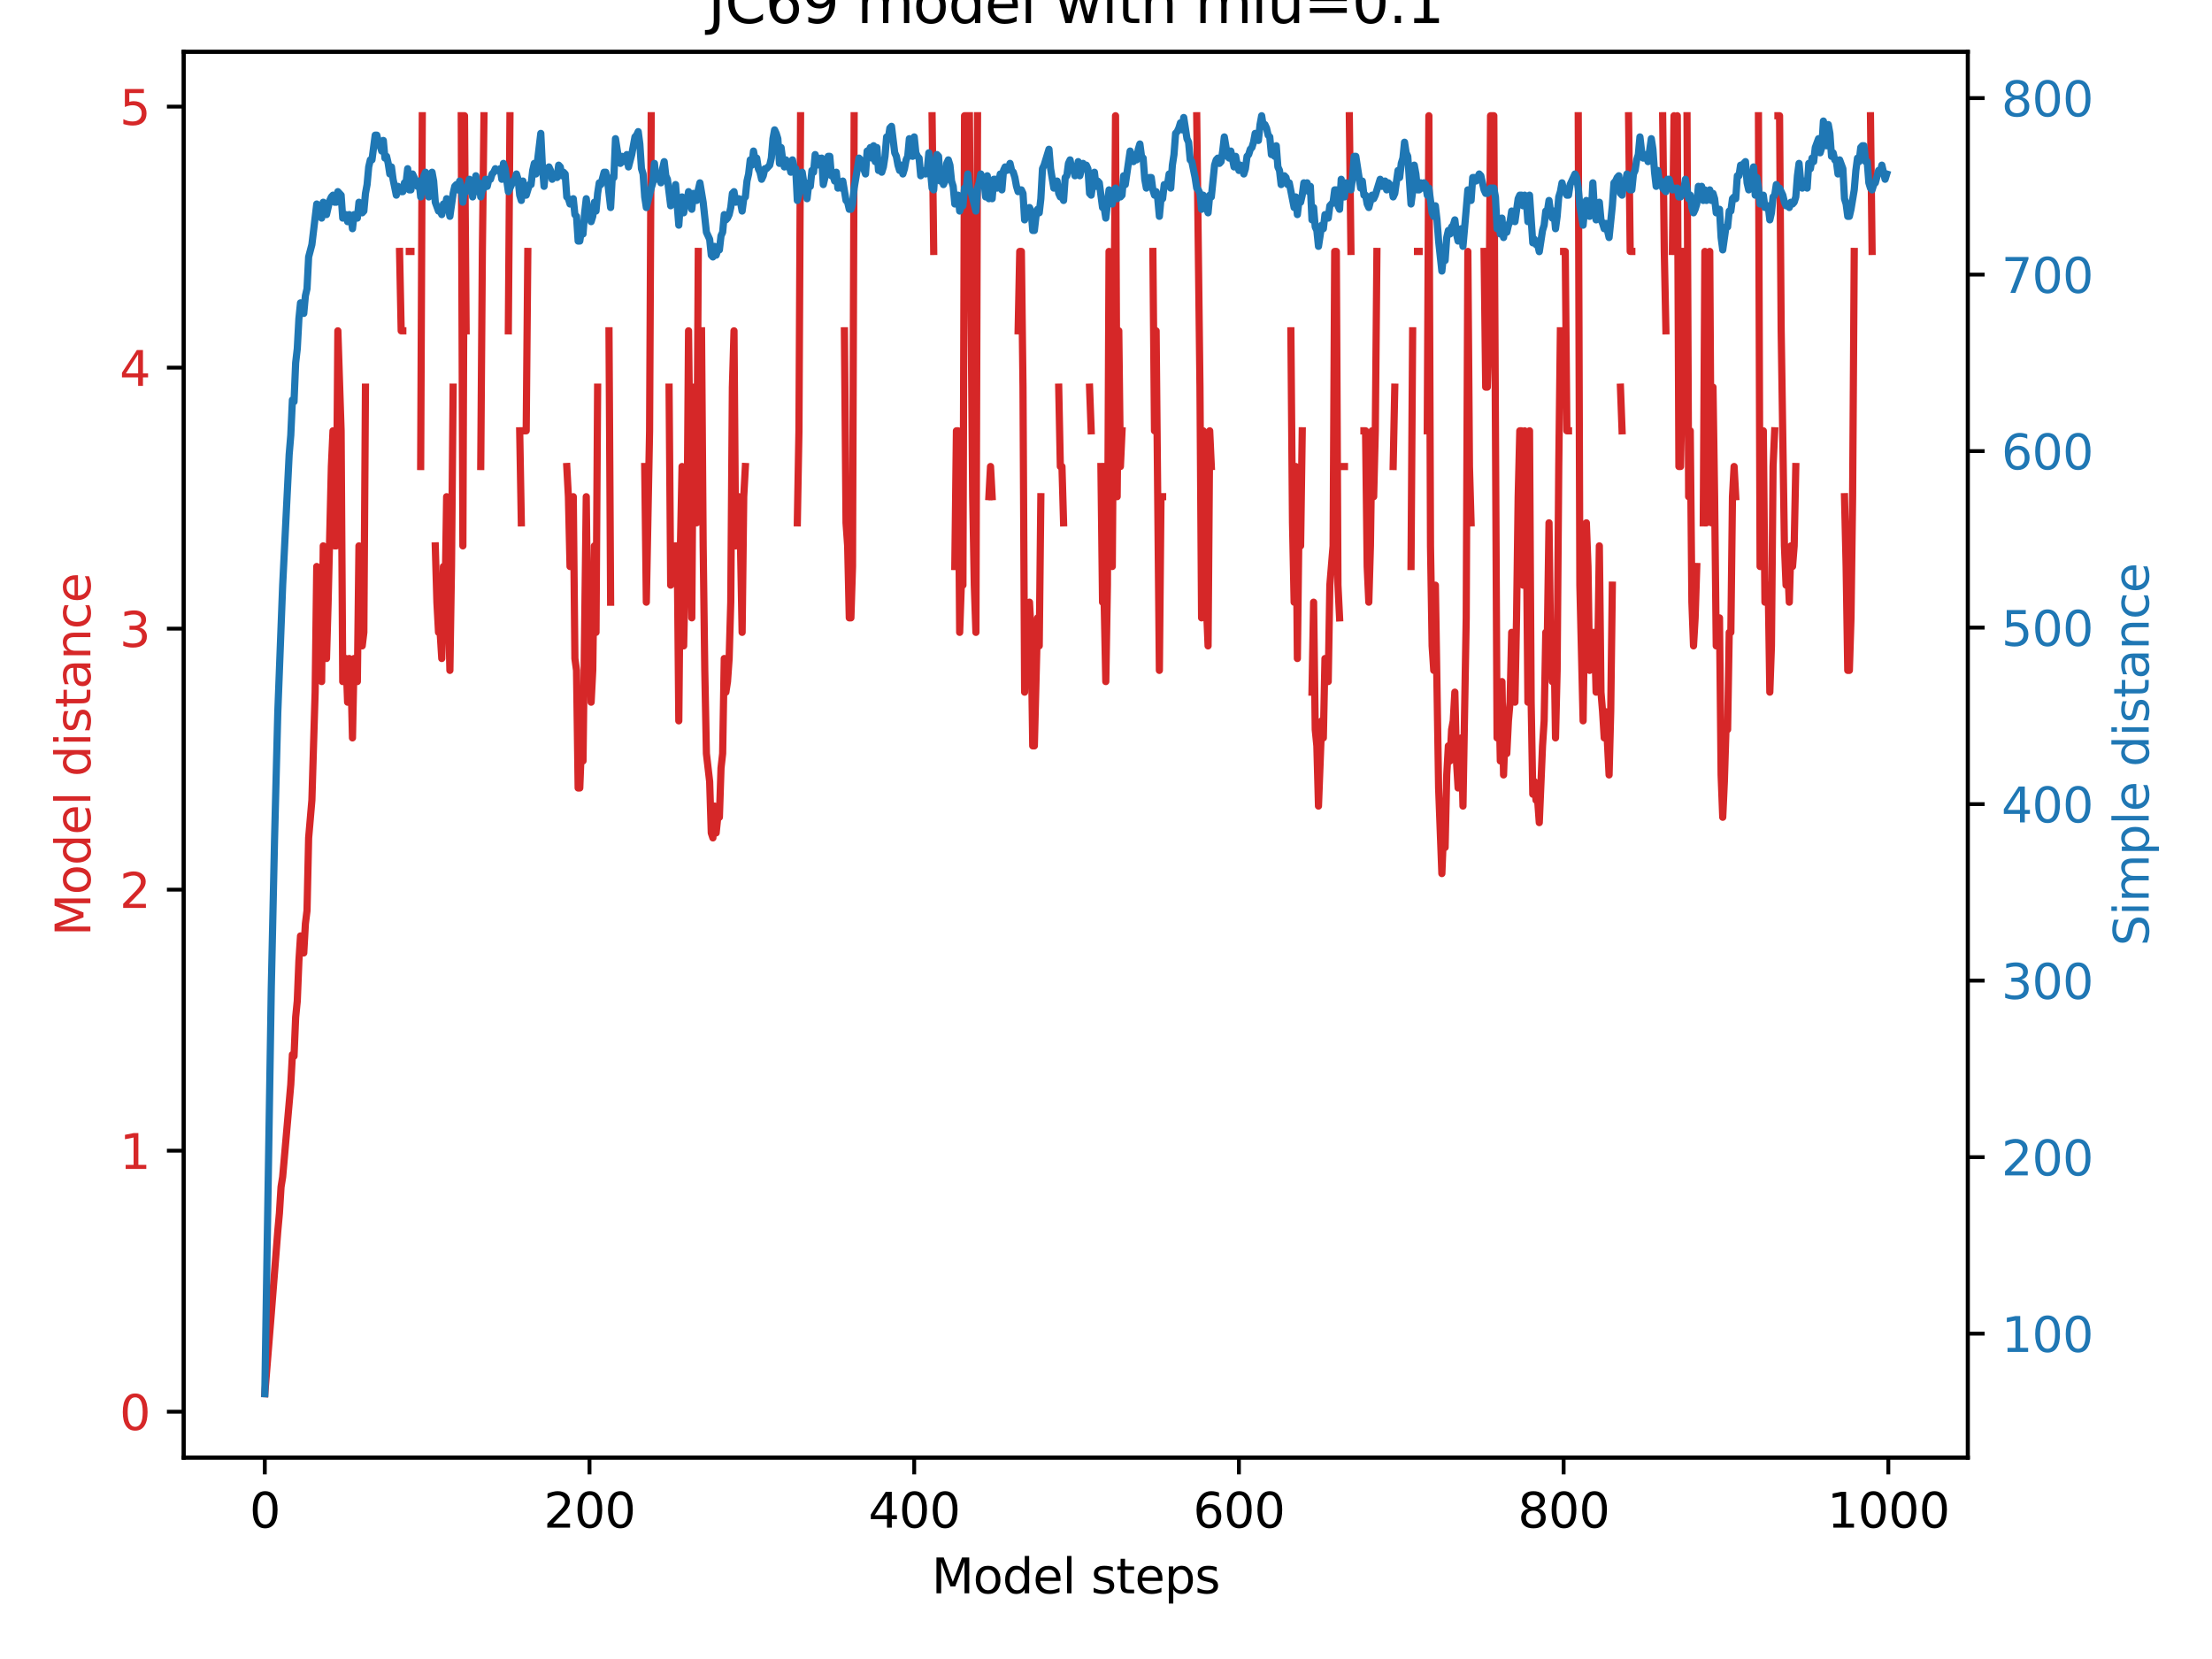 <?xml version="1.0" encoding="utf-8" standalone="no"?>
<!DOCTYPE svg PUBLIC "-//W3C//DTD SVG 1.1//EN"
  "http://www.w3.org/Graphics/SVG/1.1/DTD/svg11.dtd">
<svg xmlns:xlink="http://www.w3.org/1999/xlink" width="460.8pt" height="345.6pt" viewBox="0 0 460.8 345.6" xmlns="http://www.w3.org/2000/svg" version="1.1">
 <defs>
  <style type="text/css">*{stroke-linejoin: round; stroke-linecap: butt}</style>
 </defs>
 <g id="figure_1">
  <g id="patch_1">
   <path d="M 0 345.6 
L 460.8 345.6 
L 460.8 0 
L 0 0 
z
" style="fill: #ffffff"/>
  </g>
  <g id="axes_1">
   <g id="patch_2">
    <path d="M 38.27 303.64 
L 409.93 303.64 
L 409.93 10.8 
L 38.27 10.8 
z
" style="fill: #ffffff"/>
   </g>
   <g id="matplotlib.axis_1">
    <g id="xtick_1">
     <g id="line2d_1">
      <defs>
       <path id="m4409b544c6" d="M 0 0 
L 0 3.5 
" style="stroke: #000000; stroke-width: 0.8"/>
      </defs>
      <g>
       <use xlink:href="#m4409b544c6" x="55.164" y="303.64" style="stroke: #000000; stroke-width: 0.8"/>
      </g>
     </g>
     <g id="text_1">
      <!-- 0 -->
      <g transform="translate(51.982 318.238) scale(0.1 -0.1)">
       <defs>
        <path id="DejaVuSans-30" d="M 2034 4250 
Q 1547 4250 1301 3770 
Q 1056 3291 1056 2328 
Q 1056 1369 1301 889 
Q 1547 409 2034 409 
Q 2525 409 2770 889 
Q 3016 1369 3016 2328 
Q 3016 3291 2770 3770 
Q 2525 4250 2034 4250 
z
M 2034 4750 
Q 2819 4750 3233 4129 
Q 3647 3509 3647 2328 
Q 3647 1150 3233 529 
Q 2819 -91 2034 -91 
Q 1250 -91 836 529 
Q 422 1150 422 2328 
Q 422 3509 836 4129 
Q 1250 4750 2034 4750 
z
" transform="scale(0.016)"/>
       </defs>
       <use xlink:href="#DejaVuSans-30"/>
      </g>
     </g>
    </g>
    <g id="xtick_2">
     <g id="line2d_2">
      <g>
       <use xlink:href="#m4409b544c6" x="122.806" y="303.64" style="stroke: #000000; stroke-width: 0.8"/>
      </g>
     </g>
     <g id="text_2">
      <!-- 200 -->
      <g transform="translate(113.262 318.238) scale(0.1 -0.1)">
       <defs>
        <path id="DejaVuSans-32" d="M 1228 531 
L 3431 531 
L 3431 0 
L 469 0 
L 469 531 
Q 828 903 1448 1529 
Q 2069 2156 2228 2338 
Q 2531 2678 2651 2914 
Q 2772 3150 2772 3378 
Q 2772 3750 2511 3984 
Q 2250 4219 1831 4219 
Q 1534 4219 1204 4116 
Q 875 4013 500 3803 
L 500 4441 
Q 881 4594 1212 4672 
Q 1544 4750 1819 4750 
Q 2544 4750 2975 4387 
Q 3406 4025 3406 3419 
Q 3406 3131 3298 2873 
Q 3191 2616 2906 2266 
Q 2828 2175 2409 1742 
Q 1991 1309 1228 531 
z
" transform="scale(0.016)"/>
       </defs>
       <use xlink:href="#DejaVuSans-32"/>
       <use xlink:href="#DejaVuSans-30" x="63.623"/>
       <use xlink:href="#DejaVuSans-30" x="127.246"/>
      </g>
     </g>
    </g>
    <g id="xtick_3">
     <g id="line2d_3">
      <g>
       <use xlink:href="#m4409b544c6" x="190.448" y="303.64" style="stroke: #000000; stroke-width: 0.8"/>
      </g>
     </g>
     <g id="text_3">
      <!-- 400 -->
      <g transform="translate(180.904 318.238) scale(0.1 -0.1)">
       <defs>
        <path id="DejaVuSans-34" d="M 2419 4116 
L 825 1625 
L 2419 1625 
L 2419 4116 
z
M 2253 4666 
L 3047 4666 
L 3047 1625 
L 3713 1625 
L 3713 1100 
L 3047 1100 
L 3047 0 
L 2419 0 
L 2419 1100 
L 313 1100 
L 313 1709 
L 2253 4666 
z
" transform="scale(0.016)"/>
       </defs>
       <use xlink:href="#DejaVuSans-34"/>
       <use xlink:href="#DejaVuSans-30" x="63.623"/>
       <use xlink:href="#DejaVuSans-30" x="127.246"/>
      </g>
     </g>
    </g>
    <g id="xtick_4">
     <g id="line2d_4">
      <g>
       <use xlink:href="#m4409b544c6" x="258.09" y="303.64" style="stroke: #000000; stroke-width: 0.8"/>
      </g>
     </g>
     <g id="text_4">
      <!-- 600 -->
      <g transform="translate(248.546 318.238) scale(0.1 -0.1)">
       <defs>
        <path id="DejaVuSans-36" d="M 2113 2584 
Q 1688 2584 1439 2293 
Q 1191 2003 1191 1497 
Q 1191 994 1439 701 
Q 1688 409 2113 409 
Q 2538 409 2786 701 
Q 3034 994 3034 1497 
Q 3034 2003 2786 2293 
Q 2538 2584 2113 2584 
z
M 3366 4563 
L 3366 3988 
Q 3128 4100 2886 4159 
Q 2644 4219 2406 4219 
Q 1781 4219 1451 3797 
Q 1122 3375 1075 2522 
Q 1259 2794 1537 2939 
Q 1816 3084 2150 3084 
Q 2853 3084 3261 2657 
Q 3669 2231 3669 1497 
Q 3669 778 3244 343 
Q 2819 -91 2113 -91 
Q 1303 -91 875 529 
Q 447 1150 447 2328 
Q 447 3434 972 4092 
Q 1497 4750 2381 4750 
Q 2619 4750 2861 4703 
Q 3103 4656 3366 4563 
z
" transform="scale(0.016)"/>
       </defs>
       <use xlink:href="#DejaVuSans-36"/>
       <use xlink:href="#DejaVuSans-30" x="63.623"/>
       <use xlink:href="#DejaVuSans-30" x="127.246"/>
      </g>
     </g>
    </g>
    <g id="xtick_5">
     <g id="line2d_5">
      <g>
       <use xlink:href="#m4409b544c6" x="325.732" y="303.64" style="stroke: #000000; stroke-width: 0.8"/>
      </g>
     </g>
     <g id="text_5">
      <!-- 800 -->
      <g transform="translate(316.189 318.238) scale(0.1 -0.1)">
       <defs>
        <path id="DejaVuSans-38" d="M 2034 2216 
Q 1584 2216 1326 1975 
Q 1069 1734 1069 1313 
Q 1069 891 1326 650 
Q 1584 409 2034 409 
Q 2484 409 2743 651 
Q 3003 894 3003 1313 
Q 3003 1734 2745 1975 
Q 2488 2216 2034 2216 
z
M 1403 2484 
Q 997 2584 770 2862 
Q 544 3141 544 3541 
Q 544 4100 942 4425 
Q 1341 4750 2034 4750 
Q 2731 4750 3128 4425 
Q 3525 4100 3525 3541 
Q 3525 3141 3298 2862 
Q 3072 2584 2669 2484 
Q 3125 2378 3379 2068 
Q 3634 1759 3634 1313 
Q 3634 634 3220 271 
Q 2806 -91 2034 -91 
Q 1263 -91 848 271 
Q 434 634 434 1313 
Q 434 1759 690 2068 
Q 947 2378 1403 2484 
z
M 1172 3481 
Q 1172 3119 1398 2916 
Q 1625 2713 2034 2713 
Q 2441 2713 2670 2916 
Q 2900 3119 2900 3481 
Q 2900 3844 2670 4047 
Q 2441 4250 2034 4250 
Q 1625 4250 1398 4047 
Q 1172 3844 1172 3481 
z
" transform="scale(0.016)"/>
       </defs>
       <use xlink:href="#DejaVuSans-38"/>
       <use xlink:href="#DejaVuSans-30" x="63.623"/>
       <use xlink:href="#DejaVuSans-30" x="127.246"/>
      </g>
     </g>
    </g>
    <g id="xtick_6">
     <g id="line2d_6">
      <g>
       <use xlink:href="#m4409b544c6" x="393.375" y="303.64" style="stroke: #000000; stroke-width: 0.8"/>
      </g>
     </g>
     <g id="text_6">
      <!-- 1000 -->
      <g transform="translate(380.65 318.238) scale(0.1 -0.1)">
       <defs>
        <path id="DejaVuSans-31" d="M 794 531 
L 1825 531 
L 1825 4091 
L 703 3866 
L 703 4441 
L 1819 4666 
L 2450 4666 
L 2450 531 
L 3481 531 
L 3481 0 
L 794 0 
L 794 531 
z
" transform="scale(0.016)"/>
       </defs>
       <use xlink:href="#DejaVuSans-31"/>
       <use xlink:href="#DejaVuSans-30" x="63.623"/>
       <use xlink:href="#DejaVuSans-30" x="127.246"/>
       <use xlink:href="#DejaVuSans-30" x="190.869"/>
      </g>
     </g>
    </g>
    <g id="text_7">
     <!-- Model steps -->
     <g transform="translate(194.077 331.917) scale(0.1 -0.1)">
      <defs>
       <path id="DejaVuSans-4d" d="M 628 4666 
L 1569 4666 
L 2759 1491 
L 3956 4666 
L 4897 4666 
L 4897 0 
L 4281 0 
L 4281 4097 
L 3078 897 
L 2444 897 
L 1241 4097 
L 1241 0 
L 628 0 
L 628 4666 
z
" transform="scale(0.016)"/>
       <path id="DejaVuSans-6f" d="M 1959 3097 
Q 1497 3097 1228 2736 
Q 959 2375 959 1747 
Q 959 1119 1226 758 
Q 1494 397 1959 397 
Q 2419 397 2687 759 
Q 2956 1122 2956 1747 
Q 2956 2369 2687 2733 
Q 2419 3097 1959 3097 
z
M 1959 3584 
Q 2709 3584 3137 3096 
Q 3566 2609 3566 1747 
Q 3566 888 3137 398 
Q 2709 -91 1959 -91 
Q 1206 -91 779 398 
Q 353 888 353 1747 
Q 353 2609 779 3096 
Q 1206 3584 1959 3584 
z
" transform="scale(0.016)"/>
       <path id="DejaVuSans-64" d="M 2906 2969 
L 2906 4863 
L 3481 4863 
L 3481 0 
L 2906 0 
L 2906 525 
Q 2725 213 2448 61 
Q 2172 -91 1784 -91 
Q 1150 -91 751 415 
Q 353 922 353 1747 
Q 353 2572 751 3078 
Q 1150 3584 1784 3584 
Q 2172 3584 2448 3432 
Q 2725 3281 2906 2969 
z
M 947 1747 
Q 947 1113 1208 752 
Q 1469 391 1925 391 
Q 2381 391 2643 752 
Q 2906 1113 2906 1747 
Q 2906 2381 2643 2742 
Q 2381 3103 1925 3103 
Q 1469 3103 1208 2742 
Q 947 2381 947 1747 
z
" transform="scale(0.016)"/>
       <path id="DejaVuSans-65" d="M 3597 1894 
L 3597 1613 
L 953 1613 
Q 991 1019 1311 708 
Q 1631 397 2203 397 
Q 2534 397 2845 478 
Q 3156 559 3463 722 
L 3463 178 
Q 3153 47 2828 -22 
Q 2503 -91 2169 -91 
Q 1331 -91 842 396 
Q 353 884 353 1716 
Q 353 2575 817 3079 
Q 1281 3584 2069 3584 
Q 2775 3584 3186 3129 
Q 3597 2675 3597 1894 
z
M 3022 2063 
Q 3016 2534 2758 2815 
Q 2500 3097 2075 3097 
Q 1594 3097 1305 2825 
Q 1016 2553 972 2059 
L 3022 2063 
z
" transform="scale(0.016)"/>
       <path id="DejaVuSans-6c" d="M 603 4863 
L 1178 4863 
L 1178 0 
L 603 0 
L 603 4863 
z
" transform="scale(0.016)"/>
       <path id="DejaVuSans-20" transform="scale(0.016)"/>
       <path id="DejaVuSans-73" d="M 2834 3397 
L 2834 2853 
Q 2591 2978 2328 3040 
Q 2066 3103 1784 3103 
Q 1356 3103 1142 2972 
Q 928 2841 928 2578 
Q 928 2378 1081 2264 
Q 1234 2150 1697 2047 
L 1894 2003 
Q 2506 1872 2764 1633 
Q 3022 1394 3022 966 
Q 3022 478 2636 193 
Q 2250 -91 1575 -91 
Q 1294 -91 989 -36 
Q 684 19 347 128 
L 347 722 
Q 666 556 975 473 
Q 1284 391 1588 391 
Q 1994 391 2212 530 
Q 2431 669 2431 922 
Q 2431 1156 2273 1281 
Q 2116 1406 1581 1522 
L 1381 1569 
Q 847 1681 609 1914 
Q 372 2147 372 2553 
Q 372 3047 722 3315 
Q 1072 3584 1716 3584 
Q 2034 3584 2315 3537 
Q 2597 3491 2834 3397 
z
" transform="scale(0.016)"/>
       <path id="DejaVuSans-74" d="M 1172 4494 
L 1172 3500 
L 2356 3500 
L 2356 3053 
L 1172 3053 
L 1172 1153 
Q 1172 725 1289 603 
Q 1406 481 1766 481 
L 2356 481 
L 2356 0 
L 1766 0 
Q 1100 0 847 248 
Q 594 497 594 1153 
L 594 3053 
L 172 3053 
L 172 3500 
L 594 3500 
L 594 4494 
L 1172 4494 
z
" transform="scale(0.016)"/>
       <path id="DejaVuSans-70" d="M 1159 525 
L 1159 -1331 
L 581 -1331 
L 581 3500 
L 1159 3500 
L 1159 2969 
Q 1341 3281 1617 3432 
Q 1894 3584 2278 3584 
Q 2916 3584 3314 3078 
Q 3713 2572 3713 1747 
Q 3713 922 3314 415 
Q 2916 -91 2278 -91 
Q 1894 -91 1617 61 
Q 1341 213 1159 525 
z
M 3116 1747 
Q 3116 2381 2855 2742 
Q 2594 3103 2138 3103 
Q 1681 3103 1420 2742 
Q 1159 2381 1159 1747 
Q 1159 1113 1420 752 
Q 1681 391 2138 391 
Q 2594 391 2855 752 
Q 3116 1113 3116 1747 
z
" transform="scale(0.016)"/>
      </defs>
      <use xlink:href="#DejaVuSans-4d"/>
      <use xlink:href="#DejaVuSans-6f" x="86.279"/>
      <use xlink:href="#DejaVuSans-64" x="147.461"/>
      <use xlink:href="#DejaVuSans-65" x="210.938"/>
      <use xlink:href="#DejaVuSans-6c" x="272.461"/>
      <use xlink:href="#DejaVuSans-20" x="300.244"/>
      <use xlink:href="#DejaVuSans-73" x="332.031"/>
      <use xlink:href="#DejaVuSans-74" x="384.131"/>
      <use xlink:href="#DejaVuSans-65" x="423.34"/>
      <use xlink:href="#DejaVuSans-70" x="484.863"/>
      <use xlink:href="#DejaVuSans-73" x="548.34"/>
     </g>
    </g>
   </g>
   <g id="matplotlib.axis_2">
    <g id="ytick_1">
     <g id="line2d_7">
      <defs>
       <path id="m512010868b" d="M 0 0 
L -3.5 0 
" style="stroke: #000000; stroke-width: 0.8"/>
      </defs>
      <g>
       <use xlink:href="#m512010868b" x="38.27" y="294.086" style="stroke: #000000; stroke-width: 0.8"/>
      </g>
     </g>
     <g id="text_8">
      <!-- 0 -->
      <g style="fill: #d62728" transform="translate(24.907 297.885) scale(0.1 -0.1)">
       <use xlink:href="#DejaVuSans-30"/>
      </g>
     </g>
    </g>
    <g id="ytick_2">
     <g id="line2d_8">
      <g>
       <use xlink:href="#m512010868b" x="38.27" y="239.711" style="stroke: #000000; stroke-width: 0.8"/>
      </g>
     </g>
     <g id="text_9">
      <!-- 1 -->
      <g style="fill: #d62728" transform="translate(24.907 243.51) scale(0.1 -0.1)">
       <use xlink:href="#DejaVuSans-31"/>
      </g>
     </g>
    </g>
    <g id="ytick_3">
     <g id="line2d_9">
      <g>
       <use xlink:href="#m512010868b" x="38.27" y="185.336" style="stroke: #000000; stroke-width: 0.8"/>
      </g>
     </g>
     <g id="text_10">
      <!-- 2 -->
      <g style="fill: #d62728" transform="translate(24.907 189.135) scale(0.1 -0.1)">
       <use xlink:href="#DejaVuSans-32"/>
      </g>
     </g>
    </g>
    <g id="ytick_4">
     <g id="line2d_10">
      <g>
       <use xlink:href="#m512010868b" x="38.27" y="130.961" style="stroke: #000000; stroke-width: 0.8"/>
      </g>
     </g>
     <g id="text_11">
      <!-- 3 -->
      <g style="fill: #d62728" transform="translate(24.907 134.76) scale(0.1 -0.1)">
       <defs>
        <path id="DejaVuSans-33" d="M 2597 2516 
Q 3050 2419 3304 2112 
Q 3559 1806 3559 1356 
Q 3559 666 3084 287 
Q 2609 -91 1734 -91 
Q 1441 -91 1130 -33 
Q 819 25 488 141 
L 488 750 
Q 750 597 1062 519 
Q 1375 441 1716 441 
Q 2309 441 2620 675 
Q 2931 909 2931 1356 
Q 2931 1769 2642 2001 
Q 2353 2234 1838 2234 
L 1294 2234 
L 1294 2753 
L 1863 2753 
Q 2328 2753 2575 2939 
Q 2822 3125 2822 3475 
Q 2822 3834 2567 4026 
Q 2313 4219 1838 4219 
Q 1578 4219 1281 4162 
Q 984 4106 628 3988 
L 628 4550 
Q 988 4650 1302 4700 
Q 1616 4750 1894 4750 
Q 2613 4750 3031 4423 
Q 3450 4097 3450 3541 
Q 3450 3153 3228 2886 
Q 3006 2619 2597 2516 
z
" transform="scale(0.016)"/>
       </defs>
       <use xlink:href="#DejaVuSans-33"/>
      </g>
     </g>
    </g>
    <g id="ytick_5">
     <g id="line2d_11">
      <g>
       <use xlink:href="#m512010868b" x="38.27" y="76.586" style="stroke: #000000; stroke-width: 0.8"/>
      </g>
     </g>
     <g id="text_12">
      <!-- 4 -->
      <g style="fill: #d62728" transform="translate(24.907 80.385) scale(0.1 -0.1)">
       <use xlink:href="#DejaVuSans-34"/>
      </g>
     </g>
    </g>
    <g id="ytick_6">
     <g id="line2d_12">
      <g>
       <use xlink:href="#m512010868b" x="38.27" y="22.211" style="stroke: #000000; stroke-width: 0.8"/>
      </g>
     </g>
     <g id="text_13">
      <!-- 5 -->
      <g style="fill: #d62728" transform="translate(24.907 26.01) scale(0.1 -0.1)">
       <defs>
        <path id="DejaVuSans-35" d="M 691 4666 
L 3169 4666 
L 3169 4134 
L 1269 4134 
L 1269 2991 
Q 1406 3038 1543 3061 
Q 1681 3084 1819 3084 
Q 2600 3084 3056 2656 
Q 3513 2228 3513 1497 
Q 3513 744 3044 326 
Q 2575 -91 1722 -91 
Q 1428 -91 1123 -41 
Q 819 9 494 109 
L 494 744 
Q 775 591 1075 516 
Q 1375 441 1709 441 
Q 2250 441 2565 725 
Q 2881 1009 2881 1497 
Q 2881 1984 2565 2268 
Q 2250 2553 1709 2553 
Q 1456 2553 1204 2497 
Q 953 2441 691 2322 
L 691 4666 
z
" transform="scale(0.016)"/>
       </defs>
       <use xlink:href="#DejaVuSans-35"/>
      </g>
     </g>
    </g>
    <g id="text_14">
     <!-- Model distance -->
     <g style="fill: #d62728" transform="translate(18.828 195.009) rotate(-90) scale(0.1 -0.1)">
      <defs>
       <path id="DejaVuSans-69" d="M 603 3500 
L 1178 3500 
L 1178 0 
L 603 0 
L 603 3500 
z
M 603 4863 
L 1178 4863 
L 1178 4134 
L 603 4134 
L 603 4863 
z
" transform="scale(0.016)"/>
       <path id="DejaVuSans-61" d="M 2194 1759 
Q 1497 1759 1228 1600 
Q 959 1441 959 1056 
Q 959 750 1161 570 
Q 1363 391 1709 391 
Q 2188 391 2477 730 
Q 2766 1069 2766 1631 
L 2766 1759 
L 2194 1759 
z
M 3341 1997 
L 3341 0 
L 2766 0 
L 2766 531 
Q 2569 213 2275 61 
Q 1981 -91 1556 -91 
Q 1019 -91 701 211 
Q 384 513 384 1019 
Q 384 1609 779 1909 
Q 1175 2209 1959 2209 
L 2766 2209 
L 2766 2266 
Q 2766 2663 2505 2880 
Q 2244 3097 1772 3097 
Q 1472 3097 1187 3025 
Q 903 2953 641 2809 
L 641 3341 
Q 956 3463 1253 3523 
Q 1550 3584 1831 3584 
Q 2591 3584 2966 3190 
Q 3341 2797 3341 1997 
z
" transform="scale(0.016)"/>
       <path id="DejaVuSans-6e" d="M 3513 2113 
L 3513 0 
L 2938 0 
L 2938 2094 
Q 2938 2591 2744 2837 
Q 2550 3084 2163 3084 
Q 1697 3084 1428 2787 
Q 1159 2491 1159 1978 
L 1159 0 
L 581 0 
L 581 3500 
L 1159 3500 
L 1159 2956 
Q 1366 3272 1645 3428 
Q 1925 3584 2291 3584 
Q 2894 3584 3203 3211 
Q 3513 2838 3513 2113 
z
" transform="scale(0.016)"/>
       <path id="DejaVuSans-63" d="M 3122 3366 
L 3122 2828 
Q 2878 2963 2633 3030 
Q 2388 3097 2138 3097 
Q 1578 3097 1268 2742 
Q 959 2388 959 1747 
Q 959 1106 1268 751 
Q 1578 397 2138 397 
Q 2388 397 2633 464 
Q 2878 531 3122 666 
L 3122 134 
Q 2881 22 2623 -34 
Q 2366 -91 2075 -91 
Q 1284 -91 818 406 
Q 353 903 353 1747 
Q 353 2603 823 3093 
Q 1294 3584 2113 3584 
Q 2378 3584 2631 3529 
Q 2884 3475 3122 3366 
z
" transform="scale(0.016)"/>
      </defs>
      <use xlink:href="#DejaVuSans-4d"/>
      <use xlink:href="#DejaVuSans-6f" x="86.279"/>
      <use xlink:href="#DejaVuSans-64" x="147.461"/>
      <use xlink:href="#DejaVuSans-65" x="210.938"/>
      <use xlink:href="#DejaVuSans-6c" x="272.461"/>
      <use xlink:href="#DejaVuSans-20" x="300.244"/>
      <use xlink:href="#DejaVuSans-64" x="332.031"/>
      <use xlink:href="#DejaVuSans-69" x="395.508"/>
      <use xlink:href="#DejaVuSans-73" x="423.291"/>
      <use xlink:href="#DejaVuSans-74" x="475.391"/>
      <use xlink:href="#DejaVuSans-61" x="514.6"/>
      <use xlink:href="#DejaVuSans-6e" x="575.879"/>
      <use xlink:href="#DejaVuSans-63" x="639.258"/>
      <use xlink:href="#DejaVuSans-65" x="694.238"/>
     </g>
    </g>
   </g>
   <g id="line2d_13">
    <path d="M 55.164 290.329 
L 56.516 273.614 
L 57.869 256.445 
L 58.208 252.722 
L 58.546 247.277 
L 58.884 245.167 
L 60.575 225.927 
L 60.913 219.689 
L 61.251 220.025 
L 61.59 211.915 
L 61.928 208.515 
L 62.266 200.183 
L 62.604 194.97 
L 62.942 196.188 
L 63.281 198.519 
L 63.619 192.421 
L 63.957 189.701 
L 64.295 174.548 
L 64.972 166.703 
L 65.648 144.189 
L 65.986 118.013 
L 66.325 131.735 
L 66.663 128.713 
L 67.001 141.984 
L 67.339 113.716 
L 67.677 121.9 
L 68.016 137.18 
L 68.354 125.448 
L 69.03 97.181 
L 69.368 89.746 
L 69.707 113.716 
L 70.045 113.716 
L 70.383 68.914 
L 71.06 89.746 
L 71.398 141.984 
L 71.736 137.18 
L 72.074 137.18 
L 72.412 146.281 
L 72.751 137.18 
L 73.089 139.653 
L 73.427 153.716 
L 73.765 137.18 
L 74.103 141.984 
L 74.442 141.984 
L 74.78 113.716 
L 75.118 118.013 
L 75.456 134.549 
L 75.795 131.735 
L 76.133 80.646 
M 83.235 52.378 
L 83.573 68.914 
L 83.912 68.914 
M 85.264 52.378 
L 85.603 52.378 
M 87.632 97.181 
L 87.97 24.111 
M 90.676 113.716 
L 91.014 125.448 
L 91.352 131.735 
L 91.69 131.735 
L 92.029 137.18 
L 92.367 118.013 
L 92.705 125.448 
L 93.043 103.468 
L 93.381 125.448 
L 93.72 139.653 
L 94.058 118.013 
L 94.396 80.646 
M 96.087 24.111 
L 96.425 113.716 
L 96.764 24.111 
L 97.102 68.914 
M 100.146 97.181 
L 100.484 52.378 
L 100.822 24.111 
M 105.895 68.914 
L 106.233 24.111 
M 108.263 89.746 
L 108.601 108.913 
M 109.277 89.746 
L 109.616 89.746 
L 109.954 52.378 
M 118.071 97.181 
L 118.409 103.468 
L 118.747 118.013 
L 119.086 118.013 
L 119.424 103.468 
L 119.762 137.18 
L 120.1 139.653 
L 120.438 164.153 
L 120.777 164.153 
L 121.115 155.381 
L 121.453 158.519 
L 122.129 103.468 
L 122.468 134.549 
L 122.806 128.713 
L 123.144 146.281 
L 123.482 139.653 
L 123.82 113.716 
L 124.159 131.735 
L 124.497 80.646 
M 126.864 68.914 
L 127.203 125.448 
M 134.305 97.181 
L 134.643 125.448 
L 135.32 89.746 
L 135.658 24.111 
M 139.378 80.646 
L 139.716 121.9 
L 140.055 113.716 
L 140.393 118.013 
M 141.069 113.716 
L 141.407 150.167 
L 141.746 113.716 
L 142.084 97.181 
L 142.422 134.549 
L 142.76 118.013 
L 143.098 113.716 
L 143.437 68.914 
L 144.113 128.713 
L 144.451 80.646 
L 144.79 103.468 
L 145.128 108.913 
L 145.466 52.378 
M 146.142 68.914 
L 146.481 113.716 
L 146.819 139.653 
L 147.157 156.98 
L 147.833 162.816 
L 148.172 173.515 
L 148.51 174.548 
L 148.848 167.92 
L 149.186 173.515 
L 149.524 170.251 
L 149.863 170.251 
L 150.201 160.002 
L 150.539 156.98 
L 150.877 137.18 
L 151.216 144.189 
L 151.554 141.984 
L 151.892 137.18 
L 152.23 125.448 
L 152.568 80.646 
L 152.907 68.914 
L 153.245 113.716 
L 153.583 103.468 
L 153.921 103.468 
L 154.259 113.716 
L 154.598 131.735 
L 154.936 103.468 
L 155.274 97.181 
M 166.097 108.913 
L 166.435 89.746 
L 166.773 24.111 
M 175.905 68.914 
L 176.243 108.913 
L 176.581 113.716 
L 176.92 128.713 
L 177.258 128.713 
L 177.596 118.013 
L 177.934 24.111 
M 194.168 24.111 
L 194.507 52.378 
M 198.903 118.013 
L 199.241 89.746 
L 199.58 89.746 
L 199.918 131.735 
L 200.256 121.9 
L 200.594 121.9 
L 200.933 24.111 
L 201.271 24.111 
M 201.947 24.111 
L 202.624 103.468 
L 202.962 121.9 
L 203.3 131.735 
L 203.638 24.111 
M 206.006 103.468 
L 206.344 97.181 
L 206.682 103.468 
M 212.094 68.914 
L 212.432 52.378 
L 212.77 52.378 
L 213.108 80.646 
L 213.446 144.189 
L 213.785 128.713 
L 214.123 134.549 
L 214.461 125.448 
L 214.799 131.735 
L 215.137 155.381 
L 215.476 155.381 
L 216.152 128.713 
L 216.49 134.549 
L 216.828 103.468 
M 220.549 80.646 
L 220.887 97.181 
L 221.225 97.181 
L 221.563 108.913 
M 226.975 80.646 
L 227.313 89.746 
M 229.342 97.181 
L 229.68 125.448 
L 230.019 125.448 
L 230.357 141.984 
L 230.695 121.9 
L 231.033 52.378 
L 231.372 108.913 
L 231.71 118.013 
L 232.386 24.111 
L 232.724 103.468 
L 233.063 68.914 
L 233.401 97.181 
L 233.739 89.746 
M 240.165 52.378 
L 240.503 89.746 
L 240.841 68.914 
L 241.518 139.653 
L 241.856 103.468 
L 242.194 103.468 
M 249.297 24.111 
L 249.973 80.646 
L 250.311 128.713 
L 250.65 89.746 
L 250.988 118.013 
L 251.664 134.549 
L 252.002 89.746 
L 252.341 97.181 
M 268.913 68.914 
L 269.251 108.913 
L 269.589 125.448 
L 269.928 97.181 
L 270.266 137.18 
L 270.604 108.913 
L 270.942 113.716 
L 271.28 89.746 
M 273.31 144.189 
L 273.648 125.448 
L 273.986 151.98 
L 274.324 155.381 
L 274.663 167.92 
L 275.339 150.167 
L 275.677 153.716 
L 276.015 137.18 
L 276.354 141.984 
L 276.692 141.984 
L 277.03 121.9 
L 277.706 113.716 
L 278.045 52.378 
L 278.383 52.378 
L 278.721 121.9 
L 279.059 128.713 
M 279.736 97.181 
L 280.074 97.181 
M 281.089 24.111 
L 281.427 52.378 
M 284.132 89.746 
L 284.471 89.746 
L 284.809 118.013 
L 285.147 125.448 
L 285.485 113.716 
L 285.823 89.746 
L 286.162 103.468 
L 286.5 89.746 
L 286.838 52.378 
M 290.22 97.181 
L 290.558 80.646 
M 293.941 118.013 
L 294.279 68.914 
M 295.293 52.378 
L 295.632 52.378 
M 297.323 89.746 
L 297.661 24.111 
L 297.999 113.716 
L 298.337 134.549 
L 298.676 139.653 
L 299.014 121.9 
L 299.69 164.153 
L 300.367 181.983 
L 300.705 173.515 
L 301.043 176.538 
L 301.381 161.433 
L 301.719 155.381 
L 302.058 158.519 
L 302.396 151.98 
L 302.734 150.167 
L 303.072 144.189 
L 303.41 158.519 
L 303.749 164.153 
L 304.087 156.98 
L 304.425 153.716 
L 304.763 167.92 
L 305.44 128.713 
L 305.778 52.378 
L 306.116 97.181 
L 306.454 108.913 
M 309.16 52.378 
L 309.498 80.646 
L 309.836 80.646 
L 310.175 68.914 
L 310.513 24.111 
L 311.189 24.111 
L 311.866 153.716 
L 312.204 141.984 
L 312.542 158.519 
L 312.88 141.984 
L 313.219 161.433 
L 313.557 151.98 
L 313.895 156.98 
L 314.233 150.167 
L 314.571 146.281 
L 314.91 131.735 
L 315.248 141.984 
L 315.586 146.281 
L 315.924 128.713 
L 316.262 103.468 
L 316.601 89.746 
L 316.939 89.746 
L 317.277 121.9 
L 317.615 89.746 
L 317.954 108.913 
L 318.292 146.281 
L 318.63 89.746 
L 318.968 146.281 
L 319.306 165.448 
L 319.645 162.816 
L 319.983 166.703 
L 320.321 166.703 
L 320.659 171.369 
L 321.336 155.381 
L 321.674 150.167 
L 322.012 131.735 
L 322.35 131.735 
L 322.688 108.913 
L 323.027 134.549 
L 323.365 141.984 
L 323.703 131.735 
L 324.041 153.716 
L 324.38 139.653 
L 324.718 97.181 
L 325.056 68.914 
M 325.732 52.378 
L 326.071 52.378 
L 326.409 89.746 
L 326.747 89.746 
M 328.776 24.111 
L 329.114 121.9 
L 329.791 150.167 
L 330.129 125.448 
L 330.467 108.913 
L 330.806 118.013 
L 331.144 139.653 
L 331.482 137.18 
M 332.158 131.735 
L 332.497 144.189 
L 332.835 137.18 
L 333.173 113.716 
L 333.511 144.189 
L 333.849 148.27 
L 334.188 153.716 
L 334.526 148.27 
L 335.202 161.433 
L 335.541 148.27 
L 335.879 121.9 
M 337.57 80.646 
L 337.908 89.746 
M 339.261 24.111 
L 339.599 52.378 
L 339.937 52.378 
M 346.363 24.111 
L 346.701 52.378 
L 347.04 68.914 
M 348.393 52.378 
L 348.731 24.111 
L 349.069 52.378 
L 349.407 24.111 
L 349.745 97.181 
L 350.084 97.181 
L 350.422 80.646 
L 350.76 52.378 
M 351.436 24.111 
L 351.775 103.468 
L 352.113 89.746 
L 352.451 125.448 
L 352.789 134.549 
L 353.127 128.713 
L 353.466 118.013 
M 354.819 108.913 
L 355.157 52.378 
L 355.495 108.913 
L 355.833 68.914 
L 356.171 52.378 
L 356.51 108.913 
L 356.848 80.646 
L 357.186 103.468 
L 357.524 134.549 
L 357.862 128.713 
L 358.201 128.713 
L 358.539 161.433 
L 358.877 170.251 
L 359.215 162.816 
L 359.553 151.98 
L 359.892 151.98 
L 360.23 131.735 
L 360.568 131.735 
L 360.906 103.468 
L 361.245 97.181 
L 361.583 103.468 
M 366.318 24.111 
L 366.656 118.013 
L 366.994 118.013 
L 367.332 89.746 
L 367.671 125.448 
L 368.009 125.448 
L 368.347 121.9 
L 368.685 144.189 
L 369.023 134.549 
L 369.362 97.181 
L 369.7 89.746 
M 370.376 24.111 
L 370.714 24.111 
L 371.053 68.914 
L 371.729 113.716 
L 372.067 121.9 
L 372.405 118.013 
L 372.744 125.448 
L 373.082 113.716 
L 373.42 118.013 
L 373.758 113.716 
L 374.097 97.181 
M 384.243 103.468 
L 384.581 118.013 
L 384.919 139.653 
L 385.258 139.653 
L 385.596 128.713 
L 385.934 103.468 
L 386.272 52.378 
M 389.654 24.111 
L 389.992 52.378 
L 389.992 52.378 
" clip-path="url(#p08f9fabafd)" style="fill: none; stroke: #d62728; stroke-width: 1.5; stroke-linecap: square"/>
   </g>
   <g id="patch_3">
    <path d="M 38.27 303.64 
L 38.27 10.8 
" style="fill: none; stroke: #000000; stroke-width: 0.8; stroke-linejoin: miter; stroke-linecap: square"/>
   </g>
   <g id="patch_4">
    <path d="M 409.93 303.64 
L 409.93 10.8 
" style="fill: none; stroke: #000000; stroke-width: 0.8; stroke-linejoin: miter; stroke-linecap: square"/>
   </g>
   <g id="patch_5">
    <path d="M 38.27 303.64 
L 409.93 303.64 
" style="fill: none; stroke: #000000; stroke-width: 0.8; stroke-linejoin: miter; stroke-linecap: square"/>
   </g>
   <g id="patch_6">
    <path d="M 38.27 10.8 
L 409.93 10.8 
" style="fill: none; stroke: #000000; stroke-width: 0.8; stroke-linejoin: miter; stroke-linecap: square"/>
   </g>
  </g>
  <g id="axes_2">
   <g id="matplotlib.axis_3">
    <g id="ytick_7">
     <g id="line2d_14">
      <defs>
       <path id="m05364d9161" d="M 0 0 
L 3.5 0 
" style="stroke: #000000; stroke-width: 0.8"/>
      </defs>
      <g>
       <use xlink:href="#m05364d9161" x="409.93" y="277.827" style="stroke: #000000; stroke-width: 0.8"/>
      </g>
     </g>
     <g id="text_15">
      <!-- 100 -->
      <g style="fill: #1f77b4" transform="translate(416.93 281.626) scale(0.1 -0.1)">
       <use xlink:href="#DejaVuSans-31"/>
       <use xlink:href="#DejaVuSans-30" x="63.623"/>
       <use xlink:href="#DejaVuSans-30" x="127.246"/>
      </g>
     </g>
    </g>
    <g id="ytick_8">
     <g id="line2d_15">
      <g>
       <use xlink:href="#m05364d9161" x="409.93" y="241.057" style="stroke: #000000; stroke-width: 0.8"/>
      </g>
     </g>
     <g id="text_16">
      <!-- 200 -->
      <g style="fill: #1f77b4" transform="translate(416.93 244.856) scale(0.1 -0.1)">
       <use xlink:href="#DejaVuSans-32"/>
       <use xlink:href="#DejaVuSans-30" x="63.623"/>
       <use xlink:href="#DejaVuSans-30" x="127.246"/>
      </g>
     </g>
    </g>
    <g id="ytick_9">
     <g id="line2d_16">
      <g>
       <use xlink:href="#m05364d9161" x="409.93" y="204.286" style="stroke: #000000; stroke-width: 0.8"/>
      </g>
     </g>
     <g id="text_17">
      <!-- 300 -->
      <g style="fill: #1f77b4" transform="translate(416.93 208.085) scale(0.1 -0.1)">
       <use xlink:href="#DejaVuSans-33"/>
       <use xlink:href="#DejaVuSans-30" x="63.623"/>
       <use xlink:href="#DejaVuSans-30" x="127.246"/>
      </g>
     </g>
    </g>
    <g id="ytick_10">
     <g id="line2d_17">
      <g>
       <use xlink:href="#m05364d9161" x="409.93" y="167.516" style="stroke: #000000; stroke-width: 0.8"/>
      </g>
     </g>
     <g id="text_18">
      <!-- 400 -->
      <g style="fill: #1f77b4" transform="translate(416.93 171.315) scale(0.1 -0.1)">
       <use xlink:href="#DejaVuSans-34"/>
       <use xlink:href="#DejaVuSans-30" x="63.623"/>
       <use xlink:href="#DejaVuSans-30" x="127.246"/>
      </g>
     </g>
    </g>
    <g id="ytick_11">
     <g id="line2d_18">
      <g>
       <use xlink:href="#m05364d9161" x="409.93" y="130.745" style="stroke: #000000; stroke-width: 0.8"/>
      </g>
     </g>
     <g id="text_19">
      <!-- 500 -->
      <g style="fill: #1f77b4" transform="translate(416.93 134.544) scale(0.1 -0.1)">
       <use xlink:href="#DejaVuSans-35"/>
       <use xlink:href="#DejaVuSans-30" x="63.623"/>
       <use xlink:href="#DejaVuSans-30" x="127.246"/>
      </g>
     </g>
    </g>
    <g id="ytick_12">
     <g id="line2d_19">
      <g>
       <use xlink:href="#m05364d9161" x="409.93" y="93.975" style="stroke: #000000; stroke-width: 0.8"/>
      </g>
     </g>
     <g id="text_20">
      <!-- 600 -->
      <g style="fill: #1f77b4" transform="translate(416.93 97.774) scale(0.1 -0.1)">
       <use xlink:href="#DejaVuSans-36"/>
       <use xlink:href="#DejaVuSans-30" x="63.623"/>
       <use xlink:href="#DejaVuSans-30" x="127.246"/>
      </g>
     </g>
    </g>
    <g id="ytick_13">
     <g id="line2d_20">
      <g>
       <use xlink:href="#m05364d9161" x="409.93" y="57.204" style="stroke: #000000; stroke-width: 0.8"/>
      </g>
     </g>
     <g id="text_21">
      <!-- 700 -->
      <g style="fill: #1f77b4" transform="translate(416.93 61.004) scale(0.1 -0.1)">
       <defs>
        <path id="DejaVuSans-37" d="M 525 4666 
L 3525 4666 
L 3525 4397 
L 1831 0 
L 1172 0 
L 2766 4134 
L 525 4134 
L 525 4666 
z
" transform="scale(0.016)"/>
       </defs>
       <use xlink:href="#DejaVuSans-37"/>
       <use xlink:href="#DejaVuSans-30" x="63.623"/>
       <use xlink:href="#DejaVuSans-30" x="127.246"/>
      </g>
     </g>
    </g>
    <g id="ytick_14">
     <g id="line2d_21">
      <g>
       <use xlink:href="#m05364d9161" x="409.93" y="20.434" style="stroke: #000000; stroke-width: 0.8"/>
      </g>
     </g>
     <g id="text_22">
      <!-- 800 -->
      <g style="fill: #1f77b4" transform="translate(416.93 24.233) scale(0.1 -0.1)">
       <use xlink:href="#DejaVuSans-38"/>
       <use xlink:href="#DejaVuSans-30" x="63.623"/>
       <use xlink:href="#DejaVuSans-30" x="127.246"/>
      </g>
     </g>
    </g>
    <g id="text_23">
     <!-- Simple distance -->
     <g style="fill: #1f77b4" transform="translate(447.616 197.069) rotate(-90) scale(0.1 -0.1)">
      <defs>
       <path id="DejaVuSans-53" d="M 3425 4513 
L 3425 3897 
Q 3066 4069 2747 4153 
Q 2428 4238 2131 4238 
Q 1616 4238 1336 4038 
Q 1056 3838 1056 3469 
Q 1056 3159 1242 3001 
Q 1428 2844 1947 2747 
L 2328 2669 
Q 3034 2534 3370 2195 
Q 3706 1856 3706 1288 
Q 3706 609 3251 259 
Q 2797 -91 1919 -91 
Q 1588 -91 1214 -16 
Q 841 59 441 206 
L 441 856 
Q 825 641 1194 531 
Q 1563 422 1919 422 
Q 2459 422 2753 634 
Q 3047 847 3047 1241 
Q 3047 1584 2836 1778 
Q 2625 1972 2144 2069 
L 1759 2144 
Q 1053 2284 737 2584 
Q 422 2884 422 3419 
Q 422 4038 858 4394 
Q 1294 4750 2059 4750 
Q 2388 4750 2728 4690 
Q 3069 4631 3425 4513 
z
" transform="scale(0.016)"/>
       <path id="DejaVuSans-6d" d="M 3328 2828 
Q 3544 3216 3844 3400 
Q 4144 3584 4550 3584 
Q 5097 3584 5394 3201 
Q 5691 2819 5691 2113 
L 5691 0 
L 5113 0 
L 5113 2094 
Q 5113 2597 4934 2840 
Q 4756 3084 4391 3084 
Q 3944 3084 3684 2787 
Q 3425 2491 3425 1978 
L 3425 0 
L 2847 0 
L 2847 2094 
Q 2847 2600 2669 2842 
Q 2491 3084 2119 3084 
Q 1678 3084 1418 2786 
Q 1159 2488 1159 1978 
L 1159 0 
L 581 0 
L 581 3500 
L 1159 3500 
L 1159 2956 
Q 1356 3278 1631 3431 
Q 1906 3584 2284 3584 
Q 2666 3584 2933 3390 
Q 3200 3197 3328 2828 
z
" transform="scale(0.016)"/>
      </defs>
      <use xlink:href="#DejaVuSans-53"/>
      <use xlink:href="#DejaVuSans-69" x="63.477"/>
      <use xlink:href="#DejaVuSans-6d" x="91.26"/>
      <use xlink:href="#DejaVuSans-70" x="188.672"/>
      <use xlink:href="#DejaVuSans-6c" x="252.148"/>
      <use xlink:href="#DejaVuSans-65" x="279.932"/>
      <use xlink:href="#DejaVuSans-20" x="341.455"/>
      <use xlink:href="#DejaVuSans-64" x="373.242"/>
      <use xlink:href="#DejaVuSans-69" x="436.719"/>
      <use xlink:href="#DejaVuSans-73" x="464.502"/>
      <use xlink:href="#DejaVuSans-74" x="516.602"/>
      <use xlink:href="#DejaVuSans-61" x="555.811"/>
      <use xlink:href="#DejaVuSans-6e" x="617.09"/>
      <use xlink:href="#DejaVuSans-63" x="680.469"/>
      <use xlink:href="#DejaVuSans-65" x="735.449"/>
     </g>
    </g>
   </g>
   <g id="line2d_22">
    <path d="M 55.164 290.329 
L 56.516 205.757 
L 57.193 174.87 
L 57.869 148.395 
L 58.884 121.92 
L 60.237 94.71 
L 60.575 90.665 
L 60.913 83.311 
L 61.251 83.679 
L 61.59 75.59 
L 61.928 72.648 
L 62.266 66.397 
L 62.604 63.088 
L 62.942 63.823 
L 63.281 65.294 
L 63.619 61.617 
L 63.957 60.146 
L 64.295 53.527 
L 64.972 50.953 
L 65.986 42.496 
L 66.325 43.967 
L 66.663 43.599 
L 67.001 45.438 
L 67.339 42.128 
L 67.677 42.864 
L 68.016 44.702 
L 68.692 41.761 
L 69.03 41.025 
L 69.368 40.658 
L 69.707 42.128 
L 70.045 42.128 
L 70.383 39.922 
L 71.06 40.658 
L 71.398 45.438 
L 71.736 44.702 
L 72.074 44.702 
L 72.412 46.173 
L 72.751 44.702 
L 73.089 45.07 
L 73.427 47.644 
L 73.765 44.702 
L 74.103 45.438 
L 74.442 45.438 
L 74.78 42.128 
L 75.118 42.496 
L 75.456 44.335 
L 75.795 43.967 
L 76.133 40.29 
L 76.471 38.451 
L 76.809 34.774 
L 77.147 33.304 
L 77.486 33.304 
L 78.162 28.156 
L 78.5 28.156 
L 78.838 29.626 
L 79.177 30.362 
L 79.515 31.465 
L 79.853 29.259 
L 80.191 32.936 
L 80.529 32.568 
L 80.868 34.039 
L 81.206 36.245 
L 81.544 34.774 
L 81.882 37.348 
L 82.559 40.658 
L 82.897 38.819 
L 83.235 39.555 
L 83.573 39.922 
L 83.912 39.922 
L 84.25 38.084 
L 84.588 38.084 
L 84.926 35.142 
L 85.264 39.555 
L 85.603 39.555 
L 85.941 36.245 
L 86.279 36.981 
L 86.955 38.819 
L 87.294 37.716 
L 87.632 41.025 
L 87.97 39.187 
L 88.308 36.613 
L 88.647 35.877 
L 89.323 41.025 
L 89.999 35.877 
L 90.338 37.716 
L 90.676 42.128 
L 91.352 43.967 
L 91.69 43.967 
L 92.029 44.702 
L 92.367 42.496 
L 92.705 43.232 
L 93.043 41.393 
L 93.72 45.07 
L 94.396 40.29 
L 94.734 38.819 
L 95.073 38.451 
L 95.411 39.555 
L 95.749 37.716 
L 96.087 39.187 
L 96.425 42.128 
L 96.764 39.187 
L 97.102 39.922 
L 97.778 37.348 
L 98.116 38.084 
L 98.455 41.025 
L 99.131 36.613 
L 99.469 39.922 
L 99.807 38.084 
L 100.146 41.025 
L 100.484 39.555 
L 100.822 39.187 
L 101.16 37.348 
L 101.499 38.819 
L 101.837 37.348 
L 102.175 37.348 
L 102.513 36.245 
L 102.851 35.877 
L 103.19 35.142 
L 103.528 35.51 
L 103.866 35.51 
L 104.204 35.142 
L 104.542 37.348 
L 104.881 34.039 
L 105.219 35.142 
L 105.895 39.922 
L 106.91 37.716 
L 107.248 37.348 
L 107.586 36.245 
L 107.925 37.348 
L 108.263 40.658 
L 108.601 41.761 
L 108.939 37.716 
L 109.277 40.658 
L 109.616 40.658 
L 110.292 38.451 
L 110.63 38.451 
L 110.968 35.51 
L 111.307 34.039 
L 111.645 36.245 
L 112.659 27.788 
L 112.998 34.774 
L 113.336 38.819 
L 113.674 35.142 
L 114.012 35.142 
L 114.351 34.774 
L 114.689 35.51 
L 115.027 37.348 
L 115.365 36.613 
L 115.703 36.613 
L 116.042 36.981 
L 116.38 34.407 
L 116.718 34.774 
L 117.056 36.613 
L 117.394 35.877 
L 117.733 36.245 
L 118.071 41.025 
L 118.409 41.393 
L 118.747 42.496 
L 119.086 42.496 
L 119.424 41.393 
L 119.762 44.702 
L 120.1 45.07 
L 120.438 50.218 
L 120.777 50.218 
L 121.115 48.012 
L 121.453 48.747 
L 121.791 44.335 
L 122.129 41.393 
L 122.468 44.335 
L 122.806 43.599 
L 123.144 46.173 
L 123.482 45.07 
L 123.82 42.128 
L 124.159 43.967 
L 124.497 40.29 
L 124.835 38.084 
L 125.173 38.451 
L 125.85 35.877 
L 126.188 35.877 
L 126.526 37.348 
L 127.203 43.232 
L 127.541 36.981 
L 127.879 36.981 
L 128.217 28.891 
L 128.894 33.304 
L 129.232 34.039 
L 129.57 32.568 
L 129.908 33.671 
L 130.585 32.2 
L 130.923 34.774 
L 131.599 32.2 
L 132.276 28.523 
L 132.614 28.156 
L 132.952 27.42 
L 133.29 29.994 
L 133.629 35.142 
L 133.967 36.245 
L 134.305 41.025 
L 134.643 43.232 
L 135.658 39.187 
L 135.996 38.084 
L 136.334 34.039 
L 136.672 37.348 
L 137.349 36.613 
L 137.687 38.084 
L 138.025 35.142 
L 138.364 33.671 
L 138.702 36.613 
L 139.04 37.348 
L 139.716 42.864 
L 140.055 42.128 
L 140.393 42.496 
L 140.731 38.451 
L 141.407 46.909 
L 141.746 42.128 
L 142.084 41.025 
L 142.422 44.335 
L 142.76 42.496 
L 143.098 42.128 
L 143.437 39.922 
L 143.775 41.393 
L 144.113 43.599 
L 144.451 40.29 
L 144.79 41.393 
L 145.128 41.761 
L 145.466 39.555 
L 145.804 38.084 
L 146.481 42.128 
L 147.157 48.379 
L 147.833 49.85 
L 148.172 53.16 
L 148.51 53.527 
L 148.848 51.321 
L 149.186 53.16 
L 149.524 52.056 
L 149.863 52.056 
L 150.201 49.115 
L 150.539 48.379 
L 150.877 44.702 
L 151.216 45.805 
L 151.554 45.438 
L 151.892 44.702 
L 152.23 43.232 
L 152.568 40.29 
L 152.907 39.922 
L 153.245 42.128 
L 153.583 41.393 
L 153.921 41.393 
L 154.259 42.128 
L 154.598 43.967 
L 154.936 41.393 
L 155.274 41.025 
L 155.612 37.716 
L 155.95 36.245 
L 156.289 33.304 
L 156.627 34.407 
L 156.965 31.465 
L 157.303 33.304 
L 157.642 32.936 
L 157.98 35.142 
L 158.318 35.877 
L 158.656 37.348 
L 158.994 36.613 
L 159.333 35.142 
L 159.671 35.142 
L 160.347 34.407 
L 160.685 32.936 
L 161.024 28.891 
L 161.362 27.053 
L 161.7 27.788 
L 162.038 28.891 
L 162.377 34.039 
L 162.715 30.73 
L 163.053 33.304 
L 163.391 34.774 
L 163.729 33.304 
L 164.068 34.774 
L 164.406 34.407 
L 164.744 35.877 
L 165.082 33.304 
L 165.42 34.774 
L 165.759 35.142 
L 166.097 41.761 
L 166.773 39.187 
L 167.111 35.877 
L 167.45 38.084 
L 167.788 38.084 
L 168.126 41.393 
L 168.464 38.451 
L 168.803 38.819 
L 169.141 35.51 
L 169.479 35.877 
L 169.817 32.2 
L 170.155 34.407 
L 170.494 32.936 
L 170.832 34.407 
L 171.17 32.936 
L 171.508 38.451 
L 171.846 36.981 
L 172.523 32.568 
L 172.861 32.568 
L 173.199 36.613 
L 173.537 36.613 
L 173.876 37.716 
L 174.214 35.877 
L 174.552 39.187 
L 174.89 38.451 
L 175.229 39.187 
L 175.567 37.716 
L 176.243 41.761 
L 176.581 42.128 
L 176.92 43.599 
L 177.258 43.599 
L 177.596 42.496 
L 177.934 39.187 
L 178.611 35.142 
L 178.949 32.936 
L 179.287 33.304 
L 180.302 36.245 
L 180.64 31.465 
L 180.978 31.465 
L 181.316 30.73 
L 181.655 32.936 
L 181.993 30.362 
L 182.331 33.671 
L 182.669 30.73 
L 183.007 35.51 
L 183.346 34.039 
L 183.684 35.877 
L 184.022 34.774 
L 184.36 32.568 
L 184.698 28.523 
L 185.037 28.891 
L 185.375 26.685 
L 185.713 26.317 
L 186.389 31.833 
L 186.728 32.568 
L 187.066 34.407 
L 187.404 35.51 
L 187.742 34.407 
L 188.081 36.245 
L 188.419 35.142 
L 188.757 33.304 
L 189.095 32.568 
L 189.433 28.891 
L 189.772 32.2 
L 190.11 32.568 
L 190.448 28.523 
L 190.786 31.833 
L 191.124 32.568 
L 191.463 32.936 
L 191.801 36.613 
L 192.139 35.51 
L 192.815 36.245 
L 193.154 35.51 
L 193.492 31.833 
L 194.168 39.187 
L 194.507 39.555 
L 194.845 34.774 
L 195.183 32.2 
L 195.521 32.568 
L 195.859 37.716 
L 196.198 36.613 
L 196.536 38.451 
L 196.874 37.716 
L 197.212 34.039 
L 197.55 33.304 
L 197.889 34.407 
L 198.227 37.716 
L 198.565 38.819 
L 198.903 42.496 
L 199.241 40.658 
L 199.58 40.658 
L 199.918 43.967 
L 200.256 42.864 
L 200.594 42.864 
L 200.933 39.187 
L 201.271 39.187 
L 201.609 36.245 
L 201.947 39.187 
L 202.285 39.922 
L 203.3 43.967 
L 203.638 39.187 
L 203.976 38.084 
L 204.315 36.245 
L 204.653 37.348 
L 204.991 37.716 
L 205.329 41.025 
L 205.668 36.613 
L 206.006 41.393 
L 206.344 41.025 
L 206.682 41.393 
L 207.02 37.348 
L 207.359 37.348 
L 207.697 39.187 
L 208.035 38.084 
L 208.373 36.245 
L 208.711 39.555 
L 209.05 35.51 
L 209.388 34.774 
L 209.726 35.51 
L 210.064 35.142 
L 210.402 34.039 
L 210.741 35.51 
L 211.079 35.877 
L 211.417 36.981 
L 211.755 38.819 
L 212.094 39.922 
L 212.432 39.555 
L 212.77 39.555 
L 213.108 40.29 
L 213.446 45.805 
L 213.785 43.599 
L 214.123 44.335 
L 214.461 43.232 
L 214.799 43.967 
L 215.137 48.012 
L 215.476 48.012 
L 215.814 45.07 
L 216.152 43.599 
L 216.49 44.335 
L 216.828 41.393 
L 217.167 35.142 
L 217.505 34.407 
L 218.52 31.097 
L 218.858 35.142 
L 219.534 39.187 
L 220.211 37.716 
L 220.549 40.29 
L 220.887 41.025 
L 221.225 41.025 
L 221.563 41.761 
L 221.902 36.981 
L 222.24 36.613 
L 222.578 34.039 
L 222.916 33.304 
L 223.254 35.142 
L 223.593 35.142 
L 223.931 36.613 
L 224.269 35.877 
L 224.607 33.671 
L 224.946 36.613 
L 225.622 34.039 
L 225.96 35.142 
L 226.298 34.407 
L 226.637 35.142 
L 226.975 40.29 
L 227.313 40.658 
L 227.989 35.877 
L 228.328 38.819 
L 228.666 37.716 
L 229.004 38.084 
L 229.68 43.232 
L 230.019 43.232 
L 230.357 45.438 
L 231.033 39.555 
L 231.372 41.761 
L 231.71 42.496 
L 232.048 39.922 
L 232.386 39.187 
L 232.724 41.393 
L 233.063 39.922 
L 233.401 41.025 
L 233.739 40.658 
L 234.077 36.613 
L 234.415 38.451 
L 235.43 31.465 
L 236.106 33.671 
L 236.445 32.2 
L 236.783 33.304 
L 237.121 31.097 
L 237.459 29.994 
L 237.798 32.568 
L 238.136 32.936 
L 238.474 37.348 
L 238.812 39.187 
L 239.489 36.981 
L 239.827 36.981 
L 240.165 39.555 
L 240.503 40.658 
L 240.841 39.922 
L 241.18 41.393 
L 241.518 45.07 
L 241.856 41.393 
L 242.194 41.393 
L 242.532 38.451 
L 243.209 38.451 
L 243.547 36.245 
L 243.885 39.187 
L 244.224 34.407 
L 244.562 32.2 
L 244.9 27.788 
L 245.238 27.42 
L 245.576 26.685 
L 245.915 25.582 
L 246.253 27.053 
L 246.591 24.479 
L 247.267 28.891 
L 247.606 29.626 
L 247.944 33.304 
L 248.282 33.671 
L 248.959 36.981 
L 249.297 39.187 
L 249.635 39.555 
L 249.973 40.29 
L 250.311 43.599 
L 250.65 40.658 
L 250.988 42.496 
L 251.326 43.232 
L 251.664 44.335 
L 252.002 40.658 
L 252.341 41.025 
L 253.017 34.407 
L 253.355 33.304 
L 253.693 32.936 
L 254.032 34.039 
L 254.37 33.671 
L 254.708 31.465 
L 255.046 28.523 
L 255.723 32.568 
L 256.061 32.936 
L 256.399 31.465 
L 257.076 34.774 
L 257.414 32.568 
L 257.752 34.407 
L 258.09 35.51 
L 258.428 34.407 
L 258.767 34.774 
L 259.105 36.245 
L 259.443 35.142 
L 259.781 32.568 
L 260.119 32.2 
L 260.458 31.097 
L 260.796 30.73 
L 261.134 29.626 
L 261.472 27.788 
L 261.811 28.891 
L 262.149 29.259 
L 262.487 25.949 
L 262.825 24.111 
L 263.163 26.317 
L 263.502 25.949 
L 263.84 26.685 
L 264.178 28.156 
L 264.516 28.523 
L 264.854 32.2 
L 265.193 31.833 
L 265.531 32.568 
L 265.869 30.362 
L 266.207 34.774 
L 266.545 35.51 
L 266.884 38.451 
L 267.222 36.981 
L 267.56 36.613 
L 267.898 36.981 
L 268.237 38.451 
L 268.575 38.084 
L 269.589 43.232 
L 269.928 41.025 
L 270.266 44.702 
L 270.604 41.761 
L 270.942 42.128 
L 271.28 40.658 
L 271.619 38.084 
L 271.957 38.451 
L 272.295 38.084 
L 272.633 39.922 
L 272.971 38.819 
L 273.31 45.805 
L 273.648 43.232 
L 273.986 47.276 
L 274.324 48.012 
L 274.663 51.321 
L 275.339 46.909 
L 275.677 47.644 
L 276.015 44.702 
L 276.354 45.438 
L 276.692 45.438 
L 277.03 42.864 
L 277.706 42.128 
L 278.045 39.555 
L 278.383 39.555 
L 278.721 42.864 
L 279.059 43.599 
L 279.397 37.348 
L 279.736 41.025 
L 280.074 41.025 
L 280.412 38.084 
L 280.75 38.451 
L 281.089 39.187 
L 281.427 39.555 
L 281.765 36.981 
L 282.103 32.568 
L 282.441 32.568 
L 283.456 39.187 
L 283.794 37.716 
L 284.132 40.658 
L 284.471 40.658 
L 284.809 42.496 
L 285.147 43.232 
L 285.823 40.658 
L 286.162 41.393 
L 286.5 40.658 
L 287.515 37.348 
L 287.853 38.819 
L 288.191 38.819 
L 288.529 37.716 
L 288.867 39.555 
L 289.206 38.084 
L 289.882 38.819 
L 290.22 41.025 
L 290.558 40.29 
L 291.235 35.51 
L 291.573 36.981 
L 291.911 34.039 
L 292.25 32.936 
L 292.588 29.626 
L 292.926 31.833 
L 293.264 32.568 
L 293.941 42.496 
L 294.279 39.922 
L 294.617 34.407 
L 294.955 36.245 
L 295.293 39.555 
L 295.632 39.555 
L 295.97 38.084 
L 296.308 39.187 
L 296.646 38.084 
L 296.984 38.451 
L 297.323 40.658 
L 297.661 39.187 
L 298.337 44.335 
L 298.676 45.07 
L 299.014 42.864 
L 299.352 45.805 
L 299.69 50.218 
L 300.367 56.469 
L 300.705 53.16 
L 301.043 54.263 
L 301.381 49.483 
L 301.719 48.012 
L 302.058 48.747 
L 302.396 47.276 
L 302.734 46.909 
L 303.072 45.805 
L 303.41 48.747 
L 303.749 50.218 
L 304.087 48.379 
L 304.425 47.644 
L 304.763 51.321 
L 305.44 43.599 
L 305.778 39.555 
L 306.116 41.025 
L 306.454 41.761 
L 306.793 36.981 
L 307.131 36.981 
L 307.469 37.716 
L 308.145 36.245 
L 308.484 36.613 
L 309.16 39.555 
L 309.498 40.29 
L 309.836 40.29 
L 310.175 39.922 
L 310.513 39.187 
L 311.189 39.187 
L 311.528 41.025 
L 311.866 47.644 
L 312.204 45.438 
L 312.542 48.747 
L 312.88 45.438 
L 313.219 49.483 
L 313.557 47.276 
L 313.895 48.379 
L 314.233 46.909 
L 314.571 46.173 
L 314.91 43.967 
L 315.248 45.438 
L 315.586 46.173 
L 316.262 41.393 
L 316.601 40.658 
L 316.939 40.658 
L 317.277 42.864 
L 317.615 40.658 
L 317.954 41.761 
L 318.292 46.173 
L 318.63 40.658 
L 319.306 50.586 
L 319.645 49.85 
L 319.983 50.953 
L 320.321 50.953 
L 320.659 52.424 
L 321.336 48.012 
L 321.674 46.909 
L 322.012 43.967 
L 322.35 43.967 
L 322.688 41.761 
L 323.027 44.335 
L 323.365 45.438 
L 323.703 43.967 
L 324.041 47.644 
L 324.38 45.07 
L 324.718 41.025 
L 325.056 39.922 
L 325.394 38.084 
L 325.732 39.555 
L 326.071 39.555 
L 326.409 40.658 
L 326.747 40.658 
L 327.085 38.451 
L 328.1 36.245 
L 328.438 36.981 
L 328.776 39.187 
L 329.114 42.864 
L 329.791 46.909 
L 330.129 43.232 
L 330.467 41.761 
L 330.806 42.496 
L 331.144 45.07 
L 331.482 44.702 
L 331.82 38.084 
L 332.158 43.967 
L 332.497 45.805 
L 332.835 44.702 
L 333.173 42.128 
L 333.511 45.805 
L 333.849 46.541 
L 334.188 47.644 
L 334.526 46.541 
L 335.202 49.483 
L 335.879 42.864 
L 336.217 38.084 
L 336.555 37.716 
L 336.893 36.981 
L 337.232 36.613 
L 337.57 40.29 
L 337.908 40.658 
L 338.246 38.084 
L 338.584 38.084 
L 338.923 36.245 
L 339.261 39.187 
L 339.599 39.555 
L 339.937 39.555 
L 340.275 36.245 
L 340.614 35.51 
L 340.952 33.304 
L 341.29 32.2 
L 341.628 28.523 
L 341.967 31.465 
L 342.305 32.936 
L 342.643 32.936 
L 342.981 32.2 
L 343.319 33.671 
L 343.996 28.891 
L 344.334 31.097 
L 344.672 35.877 
L 345.01 38.819 
L 345.349 35.51 
L 345.687 38.084 
L 346.025 37.716 
L 346.363 39.187 
L 347.04 39.922 
L 347.378 37.348 
L 347.716 37.348 
L 348.054 38.819 
L 348.393 39.555 
L 348.731 39.187 
L 349.069 39.555 
L 349.407 39.187 
L 349.745 41.025 
L 350.084 41.025 
L 350.76 39.555 
L 351.098 37.348 
L 351.775 41.393 
L 352.113 40.658 
L 352.451 43.232 
L 352.789 44.335 
L 353.127 43.599 
L 353.466 42.496 
L 353.804 38.819 
L 354.142 39.922 
L 354.48 38.819 
L 354.819 41.761 
L 355.157 39.555 
L 355.495 41.761 
L 355.833 39.922 
L 356.171 39.555 
L 356.51 41.761 
L 356.848 40.29 
L 357.186 41.393 
L 357.524 44.335 
L 357.862 43.599 
L 358.201 43.599 
L 358.539 49.483 
L 358.877 52.056 
L 359.553 47.276 
L 359.892 47.276 
L 360.23 43.967 
L 360.568 43.967 
L 360.906 41.393 
L 361.245 41.025 
L 361.583 41.393 
L 361.921 36.613 
L 362.259 36.613 
L 362.597 34.407 
L 362.936 34.407 
L 363.612 33.671 
L 363.95 38.084 
L 364.288 39.555 
L 364.627 38.819 
L 364.965 37.716 
L 365.303 34.774 
L 365.641 40.658 
L 365.979 36.981 
L 366.318 39.187 
L 366.656 42.496 
L 366.994 42.496 
L 367.332 40.658 
L 367.671 43.232 
L 368.009 43.232 
L 368.347 42.864 
L 368.685 45.805 
L 369.023 44.335 
L 369.362 41.025 
L 369.7 40.658 
L 370.038 38.451 
L 370.376 39.187 
L 370.714 39.187 
L 371.391 40.658 
L 371.729 42.128 
L 372.067 42.864 
L 372.405 42.496 
L 372.744 43.232 
L 373.082 42.128 
L 373.42 42.496 
L 373.758 42.128 
L 374.097 41.025 
L 374.435 36.613 
L 374.773 34.039 
L 375.111 37.716 
L 375.449 39.187 
L 375.788 37.716 
L 376.126 38.819 
L 376.464 39.187 
L 376.802 34.039 
L 377.14 35.142 
L 377.479 32.936 
L 377.817 33.671 
L 378.155 30.73 
L 378.832 28.891 
L 379.17 31.833 
L 379.508 30.73 
L 379.846 25.214 
L 380.523 30.362 
L 380.861 25.949 
L 381.199 27.788 
L 381.537 32.568 
L 381.875 31.833 
L 382.214 33.304 
L 382.552 33.671 
L 382.89 36.245 
L 383.228 33.304 
L 383.905 35.142 
L 384.243 41.393 
L 384.581 42.496 
L 384.919 45.07 
L 385.258 45.07 
L 385.596 43.599 
L 386.272 39.555 
L 386.61 35.51 
L 386.949 32.936 
L 387.287 33.671 
L 387.625 30.73 
L 387.963 30.362 
L 388.301 30.362 
L 388.64 33.671 
L 388.978 33.671 
L 389.316 38.084 
L 389.654 39.187 
L 389.992 39.555 
L 390.331 38.451 
L 390.669 38.084 
L 391.345 35.51 
L 391.684 35.877 
L 392.022 34.407 
L 392.698 37.348 
L 393.036 36.245 
L 393.036 36.245 
" clip-path="url(#p08f9fabafd)" style="fill: none; stroke: #1f77b4; stroke-width: 1.5; stroke-linecap: square"/>
   </g>
   <g id="patch_7">
    <path d="M 38.27 303.64 
L 38.27 10.8 
" style="fill: none; stroke: #000000; stroke-width: 0.8; stroke-linejoin: miter; stroke-linecap: square"/>
   </g>
   <g id="patch_8">
    <path d="M 409.93 303.64 
L 409.93 10.8 
" style="fill: none; stroke: #000000; stroke-width: 0.8; stroke-linejoin: miter; stroke-linecap: square"/>
   </g>
   <g id="patch_9">
    <path d="M 38.27 303.64 
L 409.93 303.64 
" style="fill: none; stroke: #000000; stroke-width: 0.8; stroke-linejoin: miter; stroke-linecap: square"/>
   </g>
   <g id="patch_10">
    <path d="M 38.27 10.8 
L 409.93 10.8 
" style="fill: none; stroke: #000000; stroke-width: 0.8; stroke-linejoin: miter; stroke-linecap: square"/>
   </g>
   <g id="text_24">
    <!-- JC69 model with miu=0.1 -->
    <g transform="translate(147.489 4.8) scale(0.12 -0.12)">
     <defs>
      <path id="DejaVuSans-4a" d="M 628 4666 
L 1259 4666 
L 1259 325 
Q 1259 -519 939 -900 
Q 619 -1281 -91 -1281 
L -331 -1281 
L -331 -750 
L -134 -750 
Q 284 -750 456 -515 
Q 628 -281 628 325 
L 628 4666 
z
" transform="scale(0.016)"/>
      <path id="DejaVuSans-43" d="M 4122 4306 
L 4122 3641 
Q 3803 3938 3442 4084 
Q 3081 4231 2675 4231 
Q 1875 4231 1450 3742 
Q 1025 3253 1025 2328 
Q 1025 1406 1450 917 
Q 1875 428 2675 428 
Q 3081 428 3442 575 
Q 3803 722 4122 1019 
L 4122 359 
Q 3791 134 3420 21 
Q 3050 -91 2638 -91 
Q 1578 -91 968 557 
Q 359 1206 359 2328 
Q 359 3453 968 4101 
Q 1578 4750 2638 4750 
Q 3056 4750 3426 4639 
Q 3797 4528 4122 4306 
z
" transform="scale(0.016)"/>
      <path id="DejaVuSans-39" d="M 703 97 
L 703 672 
Q 941 559 1184 500 
Q 1428 441 1663 441 
Q 2288 441 2617 861 
Q 2947 1281 2994 2138 
Q 2813 1869 2534 1725 
Q 2256 1581 1919 1581 
Q 1219 1581 811 2004 
Q 403 2428 403 3163 
Q 403 3881 828 4315 
Q 1253 4750 1959 4750 
Q 2769 4750 3195 4129 
Q 3622 3509 3622 2328 
Q 3622 1225 3098 567 
Q 2575 -91 1691 -91 
Q 1453 -91 1209 -44 
Q 966 3 703 97 
z
M 1959 2075 
Q 2384 2075 2632 2365 
Q 2881 2656 2881 3163 
Q 2881 3666 2632 3958 
Q 2384 4250 1959 4250 
Q 1534 4250 1286 3958 
Q 1038 3666 1038 3163 
Q 1038 2656 1286 2365 
Q 1534 2075 1959 2075 
z
" transform="scale(0.016)"/>
      <path id="DejaVuSans-77" d="M 269 3500 
L 844 3500 
L 1563 769 
L 2278 3500 
L 2956 3500 
L 3675 769 
L 4391 3500 
L 4966 3500 
L 4050 0 
L 3372 0 
L 2619 2869 
L 1863 0 
L 1184 0 
L 269 3500 
z
" transform="scale(0.016)"/>
      <path id="DejaVuSans-68" d="M 3513 2113 
L 3513 0 
L 2938 0 
L 2938 2094 
Q 2938 2591 2744 2837 
Q 2550 3084 2163 3084 
Q 1697 3084 1428 2787 
Q 1159 2491 1159 1978 
L 1159 0 
L 581 0 
L 581 4863 
L 1159 4863 
L 1159 2956 
Q 1366 3272 1645 3428 
Q 1925 3584 2291 3584 
Q 2894 3584 3203 3211 
Q 3513 2838 3513 2113 
z
" transform="scale(0.016)"/>
      <path id="DejaVuSans-75" d="M 544 1381 
L 544 3500 
L 1119 3500 
L 1119 1403 
Q 1119 906 1312 657 
Q 1506 409 1894 409 
Q 2359 409 2629 706 
Q 2900 1003 2900 1516 
L 2900 3500 
L 3475 3500 
L 3475 0 
L 2900 0 
L 2900 538 
Q 2691 219 2414 64 
Q 2138 -91 1772 -91 
Q 1169 -91 856 284 
Q 544 659 544 1381 
z
M 1991 3584 
L 1991 3584 
z
" transform="scale(0.016)"/>
      <path id="DejaVuSans-3d" d="M 678 2906 
L 4684 2906 
L 4684 2381 
L 678 2381 
L 678 2906 
z
M 678 1631 
L 4684 1631 
L 4684 1100 
L 678 1100 
L 678 1631 
z
" transform="scale(0.016)"/>
      <path id="DejaVuSans-2e" d="M 684 794 
L 1344 794 
L 1344 0 
L 684 0 
L 684 794 
z
" transform="scale(0.016)"/>
     </defs>
     <use xlink:href="#DejaVuSans-4a"/>
     <use xlink:href="#DejaVuSans-43" x="29.492"/>
     <use xlink:href="#DejaVuSans-36" x="99.316"/>
     <use xlink:href="#DejaVuSans-39" x="162.939"/>
     <use xlink:href="#DejaVuSans-20" x="226.562"/>
     <use xlink:href="#DejaVuSans-6d" x="258.35"/>
     <use xlink:href="#DejaVuSans-6f" x="355.762"/>
     <use xlink:href="#DejaVuSans-64" x="416.943"/>
     <use xlink:href="#DejaVuSans-65" x="480.42"/>
     <use xlink:href="#DejaVuSans-6c" x="541.943"/>
     <use xlink:href="#DejaVuSans-20" x="569.727"/>
     <use xlink:href="#DejaVuSans-77" x="601.514"/>
     <use xlink:href="#DejaVuSans-69" x="683.301"/>
     <use xlink:href="#DejaVuSans-74" x="711.084"/>
     <use xlink:href="#DejaVuSans-68" x="750.293"/>
     <use xlink:href="#DejaVuSans-20" x="813.672"/>
     <use xlink:href="#DejaVuSans-6d" x="845.459"/>
     <use xlink:href="#DejaVuSans-69" x="942.871"/>
     <use xlink:href="#DejaVuSans-75" x="970.654"/>
     <use xlink:href="#DejaVuSans-3d" x="1034.033"/>
     <use xlink:href="#DejaVuSans-30" x="1117.822"/>
     <use xlink:href="#DejaVuSans-2e" x="1181.445"/>
     <use xlink:href="#DejaVuSans-31" x="1213.232"/>
    </g>
   </g>
  </g>
 </g>
 <defs>
  <clipPath id="p08f9fabafd">
   <rect x="38.27" y="10.8" width="371.66" height="292.84"/>
  </clipPath>
 </defs>
</svg>
